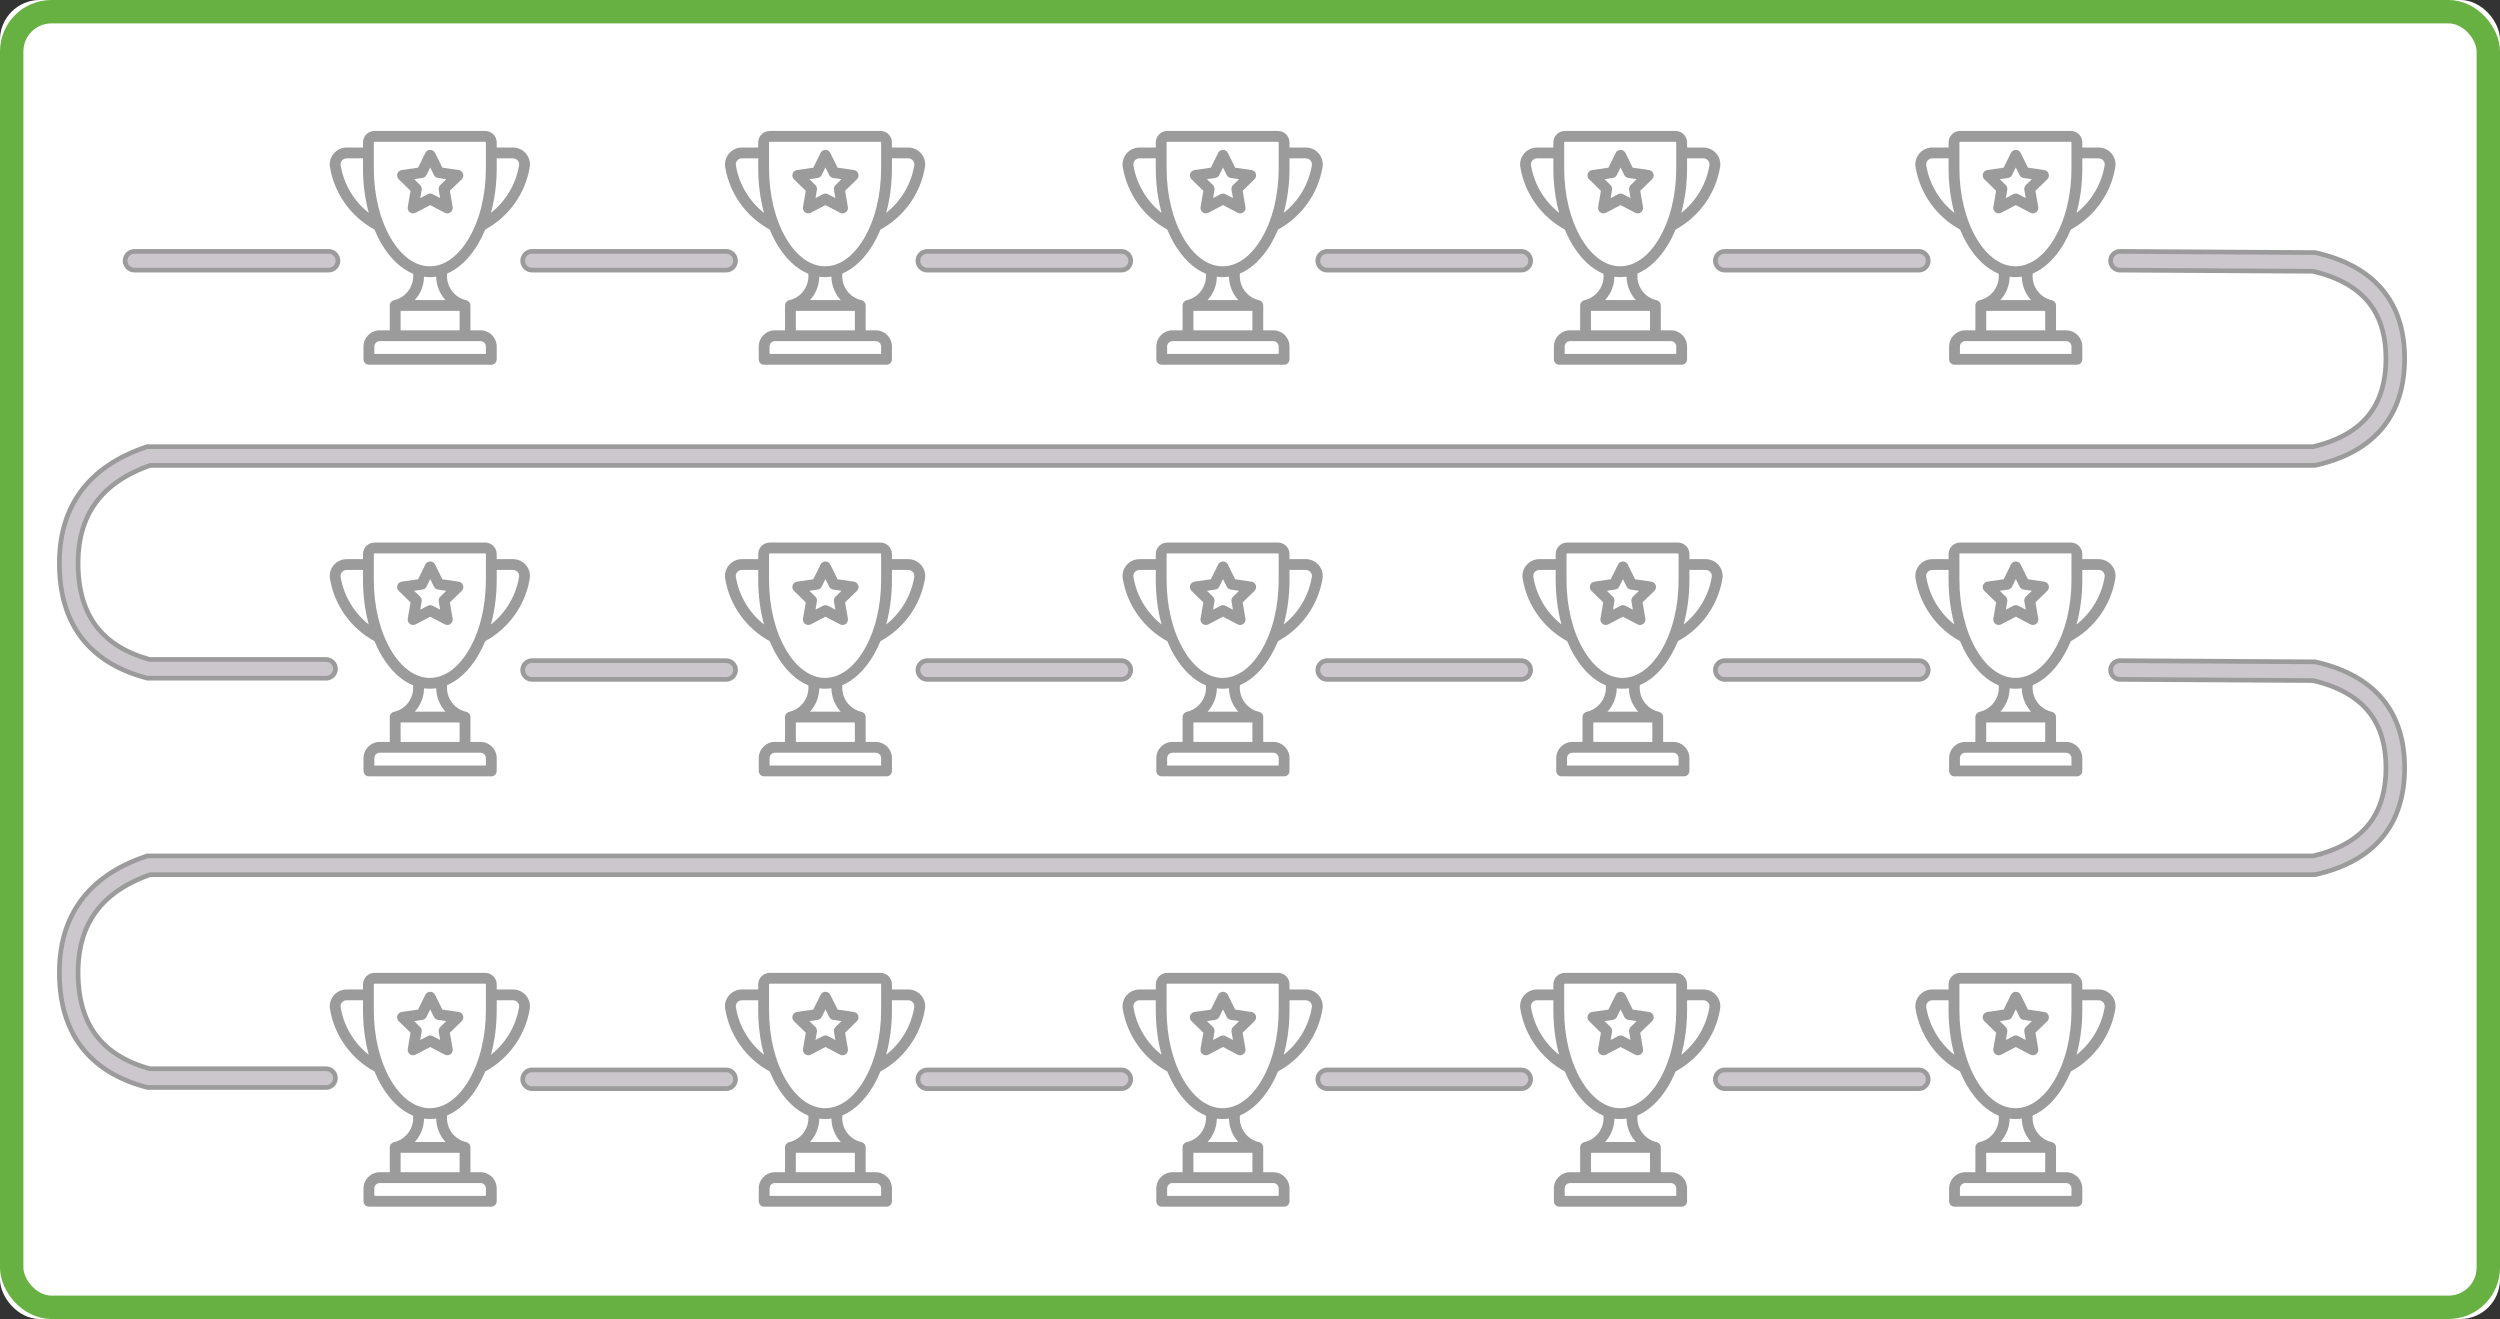 <?xml version="1.0" encoding="UTF-8"?>
<svg width="1069px" height="564px" viewBox="0 0 1069 564" version="1.1" xmlns="http://www.w3.org/2000/svg" xmlns:xlink="http://www.w3.org/1999/xlink">
    <rect x="0" y="0" width="1069" height="564" fill="#333333" stroke="none"/>
    <!-- Generator: Sketch 47.1 (45422) - http://www.bohemiancoding.com/sketch -->
    <title>trophies</title>
    <desc>Created with Sketch.</desc>
    <defs>
        <rect id="path-1" x="0" y="0" width="1069" height="564" rx="17"></rect>
        <path d="M28.5,1.5 L111.5,1.5" id="path-2"></path>
        <path d="M198.5,1.5 L281.5,1.5" id="path-3"></path>
        <path d="M367.5,1.5 L450.5,1.5" id="path-4"></path>
        <path d="M538.5,1.5 L621.5,1.5" id="path-5"></path>
        <path d="M708.5,1.5 L791.5,1.5" id="path-6"></path>
        <path d="M877.5,1.5 L960.5,2 C983.637,7.323 995.21,21.073 995.219,43.25 C995.229,65.765 983.656,79.682 960.5,85 L34.549,85 C11.41,92.927 0.025,108.583 0.396,131.968 C0.767,155.352 12.151,170.029 34.549,176 L110.424,176" id="path-7"></path>
        <path d="M198.5,1.5 L281.5,1.5" id="path-8"></path>
        <path d="M367.5,1.5 L450.5,1.5" id="path-9"></path>
        <path d="M538.5,1.5 L621.5,1.5" id="path-10"></path>
        <path d="M708.5,1.5 L791.5,1.5" id="path-11"></path>
        <path d="M877.5,1.5 L960.5,2 C983.637,7.323 995.21,21.073 995.219,43.25 C995.229,65.765 983.656,79.682 960.5,85 L34.549,85 C11.41,92.927 0.025,108.583 0.396,131.968 C0.767,155.352 12.151,170.029 34.549,176 L110.424,176" id="path-12"></path>
        <path d="M198.5,176.5 L281.5,176.5" id="path-13"></path>
        <path d="M367.5,176.5 L450.5,176.5" id="path-14"></path>
        <path d="M538.5,176.5 L621.5,176.5" id="path-15"></path>
        <path d="M708.5,176.5 L791.5,176.5" id="path-16"></path>
    </defs>
    <g id="Trophy_Infography" stroke="none" stroke-width="1" fill="none" fill-rule="evenodd">
        <g id="trophies">
            <g id="Rectangle">
                <use fill="#FFFFFF" fill-rule="evenodd" xlink:href="#path-1"></use>
                <rect stroke="#66B141" stroke-width="10" x="5" y="5" width="1059" height="554" rx="17"></rect>
            </g>
            <g id="trophy_0" transform="translate(141, 56)" fill-rule="nonzero" fill="#9B9B9B">
                <path d="M83.897,9.641 C82.517,8.019 80.505,7.089 78.377,7.089 L71.392,7.089 L71.392,4.904 C71.392,2.2 69.192,0 66.489,0 L19.12,0 C16.416,0 14.217,2.2 14.217,4.903 L14.217,7.088 L7.231,7.088 C5.103,7.088 3.091,8.019 1.711,9.641 C0.346,11.246 -0.244,13.354 0.093,15.425 C1.928,26.711 9.031,36.682 19.111,42.151 C20.032,44.365 21.075,46.463 22.237,48.417 C25.947,54.66 30.56,58.975 35.637,61.062 C36.151,66.264 32.69,71.193 27.476,72.367 C27.465,72.37 27.457,72.374 27.446,72.376 C26.429,72.62 25.671,73.533 25.671,74.624 L25.671,85.239 L21.378,85.239 C17.551,85.239 14.437,88.353 14.437,92.181 L14.437,97.659 C14.437,98.937 15.473,99.973 16.751,99.973 L69.078,99.973 C70.356,99.973 71.392,98.937 71.392,97.659 L71.392,92.181 C71.392,88.353 68.278,85.239 64.451,85.239 L60.157,85.239 L60.157,74.625 C60.157,73.531 59.397,72.616 58.377,72.375 C58.367,72.373 58.358,72.37 58.349,72.367 C53.096,71.185 49.628,66.207 50.196,60.965 C55.185,58.845 59.716,54.568 63.372,48.417 C64.534,46.463 65.577,44.365 66.498,42.15 C76.578,36.681 83.68,26.711 85.515,15.425 C85.852,13.354 85.262,11.246 83.897,9.641 Z M4.66,14.682 C4.54,13.943 4.744,13.217 5.236,12.638 C5.735,12.052 6.462,11.716 7.23,11.716 L14.216,11.716 L14.216,15.973 C14.216,22.648 15.068,29.114 16.683,35.027 C10.338,30.013 5.969,22.729 4.66,14.682 Z M64.451,89.867 C65.727,89.867 66.765,90.905 66.765,92.181 L66.765,95.346 L19.065,95.346 L19.065,92.181 C19.065,90.905 20.103,89.867 21.378,89.867 L64.451,89.867 L64.451,89.867 Z M55.53,76.938 L55.53,85.24 L30.3,85.24 L30.3,76.938 L55.53,76.938 Z M36.368,72.311 C36.94,71.681 37.462,70.999 37.93,70.269 C39.472,67.859 40.281,65.122 40.318,62.327 C41.14,62.438 41.969,62.498 42.806,62.498 C43.716,62.498 44.617,62.428 45.51,62.296 C45.563,66.053 47.025,69.609 49.484,72.311 L36.368,72.311 L36.368,72.311 Z M66.764,15.973 C66.764,27.372 64.147,38.055 59.394,46.053 C54.865,53.674 48.974,57.871 42.805,57.871 C36.636,57.871 30.744,53.674 26.215,46.053 C21.462,38.055 18.844,27.372 18.844,15.973 L18.844,4.903 C18.844,4.751 18.968,4.627 19.12,4.627 L66.488,4.627 C66.64,4.627 66.764,4.751 66.764,4.903 L66.764,15.973 L66.764,15.973 Z M80.948,14.682 C79.639,22.728 75.271,30.012 68.926,35.026 C70.54,29.113 71.392,22.648 71.392,15.973 L71.392,11.716 L78.377,11.716 C79.146,11.716 79.873,12.052 80.372,12.639 C80.863,13.217 81.068,13.943 80.948,14.682 Z" id="Shape"></path>
                <path d="M57.005,18.288 C56.732,17.45 56.008,16.84 55.137,16.713 L48.155,15.699 L45.032,9.372 C44.642,8.582 43.838,8.082 42.957,8.082 C42.076,8.082 41.272,8.582 40.882,9.372 L37.76,15.699 L30.778,16.713 C29.906,16.84 29.182,17.45 28.91,18.288 C28.638,19.126 28.865,20.045 29.496,20.66 L34.548,25.585 L33.355,32.538 C33.206,33.407 33.563,34.284 34.276,34.801 C34.988,35.319 35.933,35.387 36.712,34.978 L42.957,31.695 L49.202,34.978 C49.541,35.155 49.91,35.243 50.278,35.243 C50.758,35.243 51.236,35.094 51.639,34.801 C52.351,34.283 52.708,33.406 52.559,32.538 L51.366,25.584 L56.419,20.66 C57.05,20.045 57.277,19.126 57.005,18.288 Z M47.266,23.12 C46.72,23.651 46.471,24.417 46.6,25.168 L47.206,28.7 L44.034,27.032 C43.697,26.855 43.327,26.767 42.957,26.767 C42.587,26.767 42.217,26.856 41.88,27.032 L38.708,28.7 L39.314,25.168 C39.443,24.417 39.194,23.652 38.649,23.12 L36.083,20.619 L39.629,20.103 C40.383,19.994 41.034,19.52 41.371,18.837 L42.957,15.624 L44.543,18.837 C44.88,19.52 45.532,19.994 46.285,20.103 L49.832,20.619 L47.266,23.12 Z" id="Shape"></path>
            </g>
            <g id="trophy_1" transform="translate(310, 56)" fill-rule="nonzero" fill="#9B9B9B">
                <path d="M83.897,9.641 C82.517,8.019 80.505,7.089 78.377,7.089 L71.392,7.089 L71.392,4.904 C71.392,2.2 69.192,0 66.489,0 L19.12,0 C16.416,0 14.217,2.2 14.217,4.903 L14.217,7.088 L7.231,7.088 C5.103,7.088 3.091,8.019 1.711,9.641 C0.346,11.246 -0.244,13.354 0.093,15.425 C1.928,26.711 9.031,36.682 19.111,42.151 C20.032,44.365 21.075,46.463 22.237,48.417 C25.947,54.66 30.56,58.975 35.637,61.062 C36.151,66.264 32.69,71.193 27.476,72.367 C27.465,72.37 27.457,72.374 27.446,72.376 C26.429,72.62 25.671,73.533 25.671,74.624 L25.671,85.239 L21.378,85.239 C17.551,85.239 14.437,88.353 14.437,92.181 L14.437,97.659 C14.437,98.937 15.473,99.973 16.751,99.973 L69.078,99.973 C70.356,99.973 71.392,98.937 71.392,97.659 L71.392,92.181 C71.392,88.353 68.278,85.239 64.451,85.239 L60.157,85.239 L60.157,74.625 C60.157,73.531 59.397,72.616 58.377,72.375 C58.367,72.373 58.358,72.37 58.349,72.367 C53.096,71.185 49.628,66.207 50.196,60.965 C55.185,58.845 59.716,54.568 63.372,48.417 C64.534,46.463 65.577,44.365 66.498,42.15 C76.578,36.681 83.68,26.711 85.515,15.425 C85.852,13.354 85.262,11.246 83.897,9.641 Z M4.66,14.682 C4.54,13.943 4.744,13.217 5.236,12.638 C5.735,12.052 6.462,11.716 7.23,11.716 L14.216,11.716 L14.216,15.973 C14.216,22.648 15.068,29.114 16.683,35.027 C10.338,30.013 5.969,22.729 4.66,14.682 Z M64.451,89.867 C65.727,89.867 66.765,90.905 66.765,92.181 L66.765,95.346 L19.065,95.346 L19.065,92.181 C19.065,90.905 20.103,89.867 21.378,89.867 L64.451,89.867 L64.451,89.867 Z M55.53,76.938 L55.53,85.24 L30.3,85.24 L30.3,76.938 L55.53,76.938 Z M36.368,72.311 C36.94,71.681 37.462,70.999 37.93,70.269 C39.472,67.859 40.281,65.122 40.318,62.327 C41.14,62.438 41.969,62.498 42.806,62.498 C43.716,62.498 44.617,62.428 45.51,62.296 C45.563,66.053 47.025,69.609 49.484,72.311 L36.368,72.311 L36.368,72.311 Z M66.764,15.973 C66.764,27.372 64.147,38.055 59.394,46.053 C54.865,53.674 48.974,57.871 42.805,57.871 C36.636,57.871 30.744,53.674 26.215,46.053 C21.462,38.055 18.844,27.372 18.844,15.973 L18.844,4.903 C18.844,4.751 18.968,4.627 19.12,4.627 L66.488,4.627 C66.64,4.627 66.764,4.751 66.764,4.903 L66.764,15.973 L66.764,15.973 Z M80.948,14.682 C79.639,22.728 75.271,30.012 68.926,35.026 C70.54,29.113 71.392,22.648 71.392,15.973 L71.392,11.716 L78.377,11.716 C79.146,11.716 79.873,12.052 80.372,12.639 C80.863,13.217 81.068,13.943 80.948,14.682 Z" id="Shape"></path>
                <path d="M57.005,18.288 C56.732,17.45 56.008,16.84 55.137,16.713 L48.155,15.699 L45.032,9.372 C44.642,8.582 43.838,8.082 42.957,8.082 C42.076,8.082 41.272,8.582 40.882,9.372 L37.76,15.699 L30.778,16.713 C29.906,16.84 29.182,17.45 28.91,18.288 C28.638,19.126 28.865,20.045 29.496,20.66 L34.548,25.585 L33.355,32.538 C33.206,33.407 33.563,34.284 34.276,34.801 C34.988,35.319 35.933,35.387 36.712,34.978 L42.957,31.695 L49.202,34.978 C49.541,35.155 49.91,35.243 50.278,35.243 C50.758,35.243 51.236,35.094 51.639,34.801 C52.351,34.283 52.708,33.406 52.559,32.538 L51.366,25.584 L56.419,20.66 C57.05,20.045 57.277,19.126 57.005,18.288 Z M47.266,23.12 C46.72,23.651 46.471,24.417 46.6,25.168 L47.206,28.7 L44.034,27.032 C43.697,26.855 43.327,26.767 42.957,26.767 C42.587,26.767 42.217,26.856 41.88,27.032 L38.708,28.7 L39.314,25.168 C39.443,24.417 39.194,23.652 38.649,23.12 L36.083,20.619 L39.629,20.103 C40.383,19.994 41.034,19.52 41.371,18.837 L42.957,15.624 L44.543,18.837 C44.88,19.52 45.532,19.994 46.285,20.103 L49.832,20.619 L47.266,23.12 Z" id="Shape"></path>
            </g>
            <g id="trophy_2" transform="translate(480, 56)" fill-rule="nonzero" fill="#9B9B9B">
                <path d="M83.897,9.641 C82.517,8.019 80.505,7.089 78.377,7.089 L71.392,7.089 L71.392,4.904 C71.392,2.2 69.192,0 66.489,0 L19.12,0 C16.416,0 14.217,2.2 14.217,4.903 L14.217,7.088 L7.231,7.088 C5.103,7.088 3.091,8.019 1.711,9.641 C0.346,11.246 -0.244,13.354 0.093,15.425 C1.928,26.711 9.031,36.682 19.111,42.151 C20.032,44.365 21.075,46.463 22.237,48.417 C25.947,54.66 30.56,58.975 35.637,61.062 C36.151,66.264 32.69,71.193 27.476,72.367 C27.465,72.37 27.457,72.374 27.446,72.376 C26.429,72.62 25.671,73.533 25.671,74.624 L25.671,85.239 L21.378,85.239 C17.551,85.239 14.437,88.353 14.437,92.181 L14.437,97.659 C14.437,98.937 15.473,99.973 16.751,99.973 L69.078,99.973 C70.356,99.973 71.392,98.937 71.392,97.659 L71.392,92.181 C71.392,88.353 68.278,85.239 64.451,85.239 L60.157,85.239 L60.157,74.625 C60.157,73.531 59.397,72.616 58.377,72.375 C58.367,72.373 58.358,72.37 58.349,72.367 C53.096,71.185 49.628,66.207 50.196,60.965 C55.185,58.845 59.716,54.568 63.372,48.417 C64.534,46.463 65.577,44.365 66.498,42.15 C76.578,36.681 83.68,26.711 85.515,15.425 C85.852,13.354 85.262,11.246 83.897,9.641 Z M4.66,14.682 C4.54,13.943 4.744,13.217 5.236,12.638 C5.735,12.052 6.462,11.716 7.23,11.716 L14.216,11.716 L14.216,15.973 C14.216,22.648 15.068,29.114 16.683,35.027 C10.338,30.013 5.969,22.729 4.66,14.682 Z M64.451,89.867 C65.727,89.867 66.765,90.905 66.765,92.181 L66.765,95.346 L19.065,95.346 L19.065,92.181 C19.065,90.905 20.103,89.867 21.378,89.867 L64.451,89.867 L64.451,89.867 Z M55.53,76.938 L55.53,85.24 L30.3,85.24 L30.3,76.938 L55.53,76.938 Z M36.368,72.311 C36.94,71.681 37.462,70.999 37.93,70.269 C39.472,67.859 40.281,65.122 40.318,62.327 C41.14,62.438 41.969,62.498 42.806,62.498 C43.716,62.498 44.617,62.428 45.51,62.296 C45.563,66.053 47.025,69.609 49.484,72.311 L36.368,72.311 L36.368,72.311 Z M66.764,15.973 C66.764,27.372 64.147,38.055 59.394,46.053 C54.865,53.674 48.974,57.871 42.805,57.871 C36.636,57.871 30.744,53.674 26.215,46.053 C21.462,38.055 18.844,27.372 18.844,15.973 L18.844,4.903 C18.844,4.751 18.968,4.627 19.12,4.627 L66.488,4.627 C66.64,4.627 66.764,4.751 66.764,4.903 L66.764,15.973 L66.764,15.973 Z M80.948,14.682 C79.639,22.728 75.271,30.012 68.926,35.026 C70.54,29.113 71.392,22.648 71.392,15.973 L71.392,11.716 L78.377,11.716 C79.146,11.716 79.873,12.052 80.372,12.639 C80.863,13.217 81.068,13.943 80.948,14.682 Z" id="Shape"></path>
                <path d="M57.005,18.288 C56.732,17.45 56.008,16.84 55.137,16.713 L48.155,15.699 L45.032,9.372 C44.642,8.582 43.838,8.082 42.957,8.082 C42.076,8.082 41.272,8.582 40.882,9.372 L37.76,15.699 L30.778,16.713 C29.906,16.84 29.182,17.45 28.91,18.288 C28.638,19.126 28.865,20.045 29.496,20.66 L34.548,25.585 L33.355,32.538 C33.206,33.407 33.563,34.284 34.276,34.801 C34.988,35.319 35.933,35.387 36.712,34.978 L42.957,31.695 L49.202,34.978 C49.541,35.155 49.91,35.243 50.278,35.243 C50.758,35.243 51.236,35.094 51.639,34.801 C52.351,34.283 52.708,33.406 52.559,32.538 L51.366,25.584 L56.419,20.66 C57.05,20.045 57.277,19.126 57.005,18.288 Z M47.266,23.12 C46.72,23.651 46.471,24.417 46.6,25.168 L47.206,28.7 L44.034,27.032 C43.697,26.855 43.327,26.767 42.957,26.767 C42.587,26.767 42.217,26.856 41.88,27.032 L38.708,28.7 L39.314,25.168 C39.443,24.417 39.194,23.652 38.649,23.12 L36.083,20.619 L39.629,20.103 C40.383,19.994 41.034,19.52 41.371,18.837 L42.957,15.624 L44.543,18.837 C44.88,19.52 45.532,19.994 46.285,20.103 L49.832,20.619 L47.266,23.12 Z" id="Shape"></path>
            </g>
            <g id="trophy_3" transform="translate(650, 56)" fill-rule="nonzero" fill="#9B9B9B">
                <path d="M83.897,9.641 C82.517,8.019 80.505,7.089 78.377,7.089 L71.392,7.089 L71.392,4.904 C71.392,2.2 69.192,0 66.489,0 L19.12,0 C16.416,0 14.217,2.2 14.217,4.903 L14.217,7.088 L7.231,7.088 C5.103,7.088 3.091,8.019 1.711,9.641 C0.346,11.246 -0.244,13.354 0.093,15.425 C1.928,26.711 9.031,36.682 19.111,42.151 C20.032,44.365 21.075,46.463 22.237,48.417 C25.947,54.66 30.56,58.975 35.637,61.062 C36.151,66.264 32.69,71.193 27.476,72.367 C27.465,72.37 27.457,72.374 27.446,72.376 C26.429,72.62 25.671,73.533 25.671,74.624 L25.671,85.239 L21.378,85.239 C17.551,85.239 14.437,88.353 14.437,92.181 L14.437,97.659 C14.437,98.937 15.473,99.973 16.751,99.973 L69.078,99.973 C70.356,99.973 71.392,98.937 71.392,97.659 L71.392,92.181 C71.392,88.353 68.278,85.239 64.451,85.239 L60.157,85.239 L60.157,74.625 C60.157,73.531 59.397,72.616 58.377,72.375 C58.367,72.373 58.358,72.37 58.349,72.367 C53.096,71.185 49.628,66.207 50.196,60.965 C55.185,58.845 59.716,54.568 63.372,48.417 C64.534,46.463 65.577,44.365 66.498,42.15 C76.578,36.681 83.68,26.711 85.515,15.425 C85.852,13.354 85.262,11.246 83.897,9.641 Z M4.66,14.682 C4.54,13.943 4.744,13.217 5.236,12.638 C5.735,12.052 6.462,11.716 7.23,11.716 L14.216,11.716 L14.216,15.973 C14.216,22.648 15.068,29.114 16.683,35.027 C10.338,30.013 5.969,22.729 4.66,14.682 Z M64.451,89.867 C65.727,89.867 66.765,90.905 66.765,92.181 L66.765,95.346 L19.065,95.346 L19.065,92.181 C19.065,90.905 20.103,89.867 21.378,89.867 L64.451,89.867 L64.451,89.867 Z M55.53,76.938 L55.53,85.24 L30.3,85.24 L30.3,76.938 L55.53,76.938 Z M36.368,72.311 C36.94,71.681 37.462,70.999 37.93,70.269 C39.472,67.859 40.281,65.122 40.318,62.327 C41.14,62.438 41.969,62.498 42.806,62.498 C43.716,62.498 44.617,62.428 45.51,62.296 C45.563,66.053 47.025,69.609 49.484,72.311 L36.368,72.311 L36.368,72.311 Z M66.764,15.973 C66.764,27.372 64.147,38.055 59.394,46.053 C54.865,53.674 48.974,57.871 42.805,57.871 C36.636,57.871 30.744,53.674 26.215,46.053 C21.462,38.055 18.844,27.372 18.844,15.973 L18.844,4.903 C18.844,4.751 18.968,4.627 19.12,4.627 L66.488,4.627 C66.64,4.627 66.764,4.751 66.764,4.903 L66.764,15.973 L66.764,15.973 Z M80.948,14.682 C79.639,22.728 75.271,30.012 68.926,35.026 C70.54,29.113 71.392,22.648 71.392,15.973 L71.392,11.716 L78.377,11.716 C79.146,11.716 79.873,12.052 80.372,12.639 C80.863,13.217 81.068,13.943 80.948,14.682 Z" id="Shape"></path>
                <path d="M57.005,18.288 C56.732,17.45 56.008,16.84 55.137,16.713 L48.155,15.699 L45.032,9.372 C44.642,8.582 43.838,8.082 42.957,8.082 C42.076,8.082 41.272,8.582 40.882,9.372 L37.76,15.699 L30.778,16.713 C29.906,16.84 29.182,17.45 28.91,18.288 C28.638,19.126 28.865,20.045 29.496,20.66 L34.548,25.585 L33.355,32.538 C33.206,33.407 33.563,34.284 34.276,34.801 C34.988,35.319 35.933,35.387 36.712,34.978 L42.957,31.695 L49.202,34.978 C49.541,35.155 49.91,35.243 50.278,35.243 C50.758,35.243 51.236,35.094 51.639,34.801 C52.351,34.283 52.708,33.406 52.559,32.538 L51.366,25.584 L56.419,20.66 C57.05,20.045 57.277,19.126 57.005,18.288 Z M47.266,23.12 C46.72,23.651 46.471,24.417 46.6,25.168 L47.206,28.7 L44.034,27.032 C43.697,26.855 43.327,26.767 42.957,26.767 C42.587,26.767 42.217,26.856 41.88,27.032 L38.708,28.7 L39.314,25.168 C39.443,24.417 39.194,23.652 38.649,23.12 L36.083,20.619 L39.629,20.103 C40.383,19.994 41.034,19.52 41.371,18.837 L42.957,15.624 L44.543,18.837 C44.88,19.52 45.532,19.994 46.285,20.103 L49.832,20.619 L47.266,23.12 Z" id="Shape"></path>
            </g>
            <g id="trophy_4" transform="translate(819, 56)" fill-rule="nonzero" fill="#9B9B9B">
                <path d="M83.897,9.641 C82.517,8.019 80.505,7.089 78.377,7.089 L71.392,7.089 L71.392,4.904 C71.392,2.2 69.192,0 66.489,0 L19.12,0 C16.416,0 14.217,2.2 14.217,4.903 L14.217,7.088 L7.231,7.088 C5.103,7.088 3.091,8.019 1.711,9.641 C0.346,11.246 -0.244,13.354 0.093,15.425 C1.928,26.711 9.031,36.682 19.111,42.151 C20.032,44.365 21.075,46.463 22.237,48.417 C25.947,54.66 30.56,58.975 35.637,61.062 C36.151,66.264 32.69,71.193 27.476,72.367 C27.465,72.37 27.457,72.374 27.446,72.376 C26.429,72.62 25.671,73.533 25.671,74.624 L25.671,85.239 L21.378,85.239 C17.551,85.239 14.437,88.353 14.437,92.181 L14.437,97.659 C14.437,98.937 15.473,99.973 16.751,99.973 L69.078,99.973 C70.356,99.973 71.392,98.937 71.392,97.659 L71.392,92.181 C71.392,88.353 68.278,85.239 64.451,85.239 L60.157,85.239 L60.157,74.625 C60.157,73.531 59.397,72.616 58.377,72.375 C58.367,72.373 58.358,72.37 58.349,72.367 C53.096,71.185 49.628,66.207 50.196,60.965 C55.185,58.845 59.716,54.568 63.372,48.417 C64.534,46.463 65.577,44.365 66.498,42.15 C76.578,36.681 83.68,26.711 85.515,15.425 C85.852,13.354 85.262,11.246 83.897,9.641 Z M4.66,14.682 C4.54,13.943 4.744,13.217 5.236,12.638 C5.735,12.052 6.462,11.716 7.23,11.716 L14.216,11.716 L14.216,15.973 C14.216,22.648 15.068,29.114 16.683,35.027 C10.338,30.013 5.969,22.729 4.66,14.682 Z M64.451,89.867 C65.727,89.867 66.765,90.905 66.765,92.181 L66.765,95.346 L19.065,95.346 L19.065,92.181 C19.065,90.905 20.103,89.867 21.378,89.867 L64.451,89.867 L64.451,89.867 Z M55.53,76.938 L55.53,85.24 L30.3,85.24 L30.3,76.938 L55.53,76.938 Z M36.368,72.311 C36.94,71.681 37.462,70.999 37.93,70.269 C39.472,67.859 40.281,65.122 40.318,62.327 C41.14,62.438 41.969,62.498 42.806,62.498 C43.716,62.498 44.617,62.428 45.51,62.296 C45.563,66.053 47.025,69.609 49.484,72.311 L36.368,72.311 L36.368,72.311 Z M66.764,15.973 C66.764,27.372 64.147,38.055 59.394,46.053 C54.865,53.674 48.974,57.871 42.805,57.871 C36.636,57.871 30.744,53.674 26.215,46.053 C21.462,38.055 18.844,27.372 18.844,15.973 L18.844,4.903 C18.844,4.751 18.968,4.627 19.12,4.627 L66.488,4.627 C66.64,4.627 66.764,4.751 66.764,4.903 L66.764,15.973 L66.764,15.973 Z M80.948,14.682 C79.639,22.728 75.271,30.012 68.926,35.026 C70.54,29.113 71.392,22.648 71.392,15.973 L71.392,11.716 L78.377,11.716 C79.146,11.716 79.873,12.052 80.372,12.639 C80.863,13.217 81.068,13.943 80.948,14.682 Z" id="Shape"></path>
                <path d="M57.005,18.288 C56.732,17.45 56.008,16.84 55.137,16.713 L48.155,15.699 L45.032,9.372 C44.642,8.582 43.838,8.082 42.957,8.082 C42.076,8.082 41.272,8.582 40.882,9.372 L37.76,15.699 L30.778,16.713 C29.906,16.84 29.182,17.45 28.91,18.288 C28.638,19.126 28.865,20.045 29.496,20.66 L34.548,25.585 L33.355,32.538 C33.206,33.407 33.563,34.284 34.276,34.801 C34.988,35.319 35.933,35.387 36.712,34.978 L42.957,31.695 L49.202,34.978 C49.541,35.155 49.91,35.243 50.278,35.243 C50.758,35.243 51.236,35.094 51.639,34.801 C52.351,34.283 52.708,33.406 52.559,32.538 L51.366,25.584 L56.419,20.66 C57.05,20.045 57.277,19.126 57.005,18.288 Z M47.266,23.12 C46.72,23.651 46.471,24.417 46.6,25.168 L47.206,28.7 L44.034,27.032 C43.697,26.855 43.327,26.767 42.957,26.767 C42.587,26.767 42.217,26.856 41.88,27.032 L38.708,28.7 L39.314,25.168 C39.443,24.417 39.194,23.652 38.649,23.12 L36.083,20.619 L39.629,20.103 C40.383,19.994 41.034,19.52 41.371,18.837 L42.957,15.624 L44.543,18.837 C44.88,19.52 45.532,19.994 46.285,20.103 L49.832,20.619 L47.266,23.12 Z" id="Shape"></path>
            </g>
            <g id="trophy_5" transform="translate(141, 232)" fill-rule="nonzero" fill="#9B9B9B">
                <path d="M83.897,9.641 C82.517,8.019 80.505,7.089 78.377,7.089 L71.392,7.089 L71.392,4.904 C71.392,2.2 69.192,0 66.489,0 L19.12,0 C16.416,0 14.217,2.2 14.217,4.903 L14.217,7.088 L7.231,7.088 C5.103,7.088 3.091,8.019 1.711,9.641 C0.346,11.246 -0.244,13.354 0.093,15.425 C1.928,26.711 9.031,36.682 19.111,42.151 C20.032,44.365 21.075,46.463 22.237,48.417 C25.947,54.66 30.56,58.975 35.637,61.062 C36.151,66.264 32.69,71.193 27.476,72.367 C27.465,72.37 27.457,72.374 27.446,72.376 C26.429,72.62 25.671,73.533 25.671,74.624 L25.671,85.239 L21.378,85.239 C17.551,85.239 14.437,88.353 14.437,92.181 L14.437,97.659 C14.437,98.937 15.473,99.973 16.751,99.973 L69.078,99.973 C70.356,99.973 71.392,98.937 71.392,97.659 L71.392,92.181 C71.392,88.353 68.278,85.239 64.451,85.239 L60.157,85.239 L60.157,74.625 C60.157,73.531 59.397,72.616 58.377,72.375 C58.367,72.373 58.358,72.37 58.349,72.367 C53.096,71.185 49.628,66.207 50.196,60.965 C55.185,58.845 59.716,54.568 63.372,48.417 C64.534,46.463 65.577,44.365 66.498,42.15 C76.578,36.681 83.68,26.711 85.515,15.425 C85.852,13.354 85.262,11.246 83.897,9.641 Z M4.66,14.682 C4.54,13.943 4.744,13.217 5.236,12.638 C5.735,12.052 6.462,11.716 7.23,11.716 L14.216,11.716 L14.216,15.973 C14.216,22.648 15.068,29.114 16.683,35.027 C10.338,30.013 5.969,22.729 4.66,14.682 Z M64.451,89.867 C65.727,89.867 66.765,90.905 66.765,92.181 L66.765,95.346 L19.065,95.346 L19.065,92.181 C19.065,90.905 20.103,89.867 21.378,89.867 L64.451,89.867 L64.451,89.867 Z M55.53,76.938 L55.53,85.24 L30.3,85.24 L30.3,76.938 L55.53,76.938 Z M36.368,72.311 C36.94,71.681 37.462,70.999 37.93,70.269 C39.472,67.859 40.281,65.122 40.318,62.327 C41.14,62.438 41.969,62.498 42.806,62.498 C43.716,62.498 44.617,62.428 45.51,62.296 C45.563,66.053 47.025,69.609 49.484,72.311 L36.368,72.311 L36.368,72.311 Z M66.764,15.973 C66.764,27.372 64.147,38.055 59.394,46.053 C54.865,53.674 48.974,57.871 42.805,57.871 C36.636,57.871 30.744,53.674 26.215,46.053 C21.462,38.055 18.844,27.372 18.844,15.973 L18.844,4.903 C18.844,4.751 18.968,4.627 19.12,4.627 L66.488,4.627 C66.64,4.627 66.764,4.751 66.764,4.903 L66.764,15.973 L66.764,15.973 Z M80.948,14.682 C79.639,22.728 75.271,30.012 68.926,35.026 C70.54,29.113 71.392,22.648 71.392,15.973 L71.392,11.716 L78.377,11.716 C79.146,11.716 79.873,12.052 80.372,12.639 C80.863,13.217 81.068,13.943 80.948,14.682 Z" id="Shape"></path>
                <path d="M57.005,18.288 C56.732,17.45 56.008,16.84 55.137,16.713 L48.155,15.699 L45.032,9.372 C44.642,8.582 43.838,8.082 42.957,8.082 C42.076,8.082 41.272,8.582 40.882,9.372 L37.76,15.699 L30.778,16.713 C29.906,16.84 29.182,17.45 28.91,18.288 C28.638,19.126 28.865,20.045 29.496,20.66 L34.548,25.585 L33.355,32.538 C33.206,33.407 33.563,34.284 34.276,34.801 C34.988,35.319 35.933,35.387 36.712,34.978 L42.957,31.695 L49.202,34.978 C49.541,35.155 49.91,35.243 50.278,35.243 C50.758,35.243 51.236,35.094 51.639,34.801 C52.351,34.283 52.708,33.406 52.559,32.538 L51.366,25.584 L56.419,20.66 C57.05,20.045 57.277,19.126 57.005,18.288 Z M47.266,23.12 C46.72,23.651 46.471,24.417 46.6,25.168 L47.206,28.7 L44.034,27.032 C43.697,26.855 43.327,26.767 42.957,26.767 C42.587,26.767 42.217,26.856 41.88,27.032 L38.708,28.7 L39.314,25.168 C39.443,24.417 39.194,23.652 38.649,23.12 L36.083,20.619 L39.629,20.103 C40.383,19.994 41.034,19.52 41.371,18.837 L42.957,15.624 L44.543,18.837 C44.88,19.52 45.532,19.994 46.285,20.103 L49.832,20.619 L47.266,23.12 Z" id="Shape"></path>
            </g>
            <g id="trophy_6" transform="translate(310, 232)" fill-rule="nonzero" fill="#9B9B9B">
                <path d="M83.897,9.641 C82.517,8.019 80.505,7.089 78.377,7.089 L71.392,7.089 L71.392,4.904 C71.392,2.2 69.192,0 66.489,0 L19.12,0 C16.416,0 14.217,2.2 14.217,4.903 L14.217,7.088 L7.231,7.088 C5.103,7.088 3.091,8.019 1.711,9.641 C0.346,11.246 -0.244,13.354 0.093,15.425 C1.928,26.711 9.031,36.682 19.111,42.151 C20.032,44.365 21.075,46.463 22.237,48.417 C25.947,54.66 30.56,58.975 35.637,61.062 C36.151,66.264 32.69,71.193 27.476,72.367 C27.465,72.37 27.457,72.374 27.446,72.376 C26.429,72.62 25.671,73.533 25.671,74.624 L25.671,85.239 L21.378,85.239 C17.551,85.239 14.437,88.353 14.437,92.181 L14.437,97.659 C14.437,98.937 15.473,99.973 16.751,99.973 L69.078,99.973 C70.356,99.973 71.392,98.937 71.392,97.659 L71.392,92.181 C71.392,88.353 68.278,85.239 64.451,85.239 L60.157,85.239 L60.157,74.625 C60.157,73.531 59.397,72.616 58.377,72.375 C58.367,72.373 58.358,72.37 58.349,72.367 C53.096,71.185 49.628,66.207 50.196,60.965 C55.185,58.845 59.716,54.568 63.372,48.417 C64.534,46.463 65.577,44.365 66.498,42.15 C76.578,36.681 83.68,26.711 85.515,15.425 C85.852,13.354 85.262,11.246 83.897,9.641 Z M4.66,14.682 C4.54,13.943 4.744,13.217 5.236,12.638 C5.735,12.052 6.462,11.716 7.23,11.716 L14.216,11.716 L14.216,15.973 C14.216,22.648 15.068,29.114 16.683,35.027 C10.338,30.013 5.969,22.729 4.66,14.682 Z M64.451,89.867 C65.727,89.867 66.765,90.905 66.765,92.181 L66.765,95.346 L19.065,95.346 L19.065,92.181 C19.065,90.905 20.103,89.867 21.378,89.867 L64.451,89.867 L64.451,89.867 Z M55.53,76.938 L55.53,85.24 L30.3,85.24 L30.3,76.938 L55.53,76.938 Z M36.368,72.311 C36.94,71.681 37.462,70.999 37.93,70.269 C39.472,67.859 40.281,65.122 40.318,62.327 C41.14,62.438 41.969,62.498 42.806,62.498 C43.716,62.498 44.617,62.428 45.51,62.296 C45.563,66.053 47.025,69.609 49.484,72.311 L36.368,72.311 L36.368,72.311 Z M66.764,15.973 C66.764,27.372 64.147,38.055 59.394,46.053 C54.865,53.674 48.974,57.871 42.805,57.871 C36.636,57.871 30.744,53.674 26.215,46.053 C21.462,38.055 18.844,27.372 18.844,15.973 L18.844,4.903 C18.844,4.751 18.968,4.627 19.12,4.627 L66.488,4.627 C66.64,4.627 66.764,4.751 66.764,4.903 L66.764,15.973 L66.764,15.973 Z M80.948,14.682 C79.639,22.728 75.271,30.012 68.926,35.026 C70.54,29.113 71.392,22.648 71.392,15.973 L71.392,11.716 L78.377,11.716 C79.146,11.716 79.873,12.052 80.372,12.639 C80.863,13.217 81.068,13.943 80.948,14.682 Z" id="Shape"></path>
                <path d="M57.005,18.288 C56.732,17.45 56.008,16.84 55.137,16.713 L48.155,15.699 L45.032,9.372 C44.642,8.582 43.838,8.082 42.957,8.082 C42.076,8.082 41.272,8.582 40.882,9.372 L37.76,15.699 L30.778,16.713 C29.906,16.84 29.182,17.45 28.91,18.288 C28.638,19.126 28.865,20.045 29.496,20.66 L34.548,25.585 L33.355,32.538 C33.206,33.407 33.563,34.284 34.276,34.801 C34.988,35.319 35.933,35.387 36.712,34.978 L42.957,31.695 L49.202,34.978 C49.541,35.155 49.91,35.243 50.278,35.243 C50.758,35.243 51.236,35.094 51.639,34.801 C52.351,34.283 52.708,33.406 52.559,32.538 L51.366,25.584 L56.419,20.66 C57.05,20.045 57.277,19.126 57.005,18.288 Z M47.266,23.12 C46.72,23.651 46.471,24.417 46.6,25.168 L47.206,28.7 L44.034,27.032 C43.697,26.855 43.327,26.767 42.957,26.767 C42.587,26.767 42.217,26.856 41.88,27.032 L38.708,28.7 L39.314,25.168 C39.443,24.417 39.194,23.652 38.649,23.12 L36.083,20.619 L39.629,20.103 C40.383,19.994 41.034,19.52 41.371,18.837 L42.957,15.624 L44.543,18.837 C44.88,19.52 45.532,19.994 46.285,20.103 L49.832,20.619 L47.266,23.12 Z" id="Shape"></path>
            </g>
            <g id="trophy_7" transform="translate(480, 232)" fill-rule="nonzero" fill="#9B9B9B">
                <path d="M83.897,9.641 C82.517,8.019 80.505,7.089 78.377,7.089 L71.392,7.089 L71.392,4.904 C71.392,2.2 69.192,0 66.489,0 L19.12,0 C16.416,0 14.217,2.2 14.217,4.903 L14.217,7.088 L7.231,7.088 C5.103,7.088 3.091,8.019 1.711,9.641 C0.346,11.246 -0.244,13.354 0.093,15.425 C1.928,26.711 9.031,36.682 19.111,42.151 C20.032,44.365 21.075,46.463 22.237,48.417 C25.947,54.66 30.56,58.975 35.637,61.062 C36.151,66.264 32.69,71.193 27.476,72.367 C27.465,72.37 27.457,72.374 27.446,72.376 C26.429,72.62 25.671,73.533 25.671,74.624 L25.671,85.239 L21.378,85.239 C17.551,85.239 14.437,88.353 14.437,92.181 L14.437,97.659 C14.437,98.937 15.473,99.973 16.751,99.973 L69.078,99.973 C70.356,99.973 71.392,98.937 71.392,97.659 L71.392,92.181 C71.392,88.353 68.278,85.239 64.451,85.239 L60.157,85.239 L60.157,74.625 C60.157,73.531 59.397,72.616 58.377,72.375 C58.367,72.373 58.358,72.37 58.349,72.367 C53.096,71.185 49.628,66.207 50.196,60.965 C55.185,58.845 59.716,54.568 63.372,48.417 C64.534,46.463 65.577,44.365 66.498,42.15 C76.578,36.681 83.68,26.711 85.515,15.425 C85.852,13.354 85.262,11.246 83.897,9.641 Z M4.66,14.682 C4.54,13.943 4.744,13.217 5.236,12.638 C5.735,12.052 6.462,11.716 7.23,11.716 L14.216,11.716 L14.216,15.973 C14.216,22.648 15.068,29.114 16.683,35.027 C10.338,30.013 5.969,22.729 4.66,14.682 Z M64.451,89.867 C65.727,89.867 66.765,90.905 66.765,92.181 L66.765,95.346 L19.065,95.346 L19.065,92.181 C19.065,90.905 20.103,89.867 21.378,89.867 L64.451,89.867 L64.451,89.867 Z M55.53,76.938 L55.53,85.24 L30.3,85.24 L30.3,76.938 L55.53,76.938 Z M36.368,72.311 C36.94,71.681 37.462,70.999 37.93,70.269 C39.472,67.859 40.281,65.122 40.318,62.327 C41.14,62.438 41.969,62.498 42.806,62.498 C43.716,62.498 44.617,62.428 45.51,62.296 C45.563,66.053 47.025,69.609 49.484,72.311 L36.368,72.311 L36.368,72.311 Z M66.764,15.973 C66.764,27.372 64.147,38.055 59.394,46.053 C54.865,53.674 48.974,57.871 42.805,57.871 C36.636,57.871 30.744,53.674 26.215,46.053 C21.462,38.055 18.844,27.372 18.844,15.973 L18.844,4.903 C18.844,4.751 18.968,4.627 19.12,4.627 L66.488,4.627 C66.64,4.627 66.764,4.751 66.764,4.903 L66.764,15.973 L66.764,15.973 Z M80.948,14.682 C79.639,22.728 75.271,30.012 68.926,35.026 C70.54,29.113 71.392,22.648 71.392,15.973 L71.392,11.716 L78.377,11.716 C79.146,11.716 79.873,12.052 80.372,12.639 C80.863,13.217 81.068,13.943 80.948,14.682 Z" id="Shape"></path>
                <path d="M57.005,18.288 C56.732,17.45 56.008,16.84 55.137,16.713 L48.155,15.699 L45.032,9.372 C44.642,8.582 43.838,8.082 42.957,8.082 C42.076,8.082 41.272,8.582 40.882,9.372 L37.76,15.699 L30.778,16.713 C29.906,16.84 29.182,17.45 28.91,18.288 C28.638,19.126 28.865,20.045 29.496,20.66 L34.548,25.585 L33.355,32.538 C33.206,33.407 33.563,34.284 34.276,34.801 C34.988,35.319 35.933,35.387 36.712,34.978 L42.957,31.695 L49.202,34.978 C49.541,35.155 49.91,35.243 50.278,35.243 C50.758,35.243 51.236,35.094 51.639,34.801 C52.351,34.283 52.708,33.406 52.559,32.538 L51.366,25.584 L56.419,20.66 C57.05,20.045 57.277,19.126 57.005,18.288 Z M47.266,23.12 C46.72,23.651 46.471,24.417 46.6,25.168 L47.206,28.7 L44.034,27.032 C43.697,26.855 43.327,26.767 42.957,26.767 C42.587,26.767 42.217,26.856 41.88,27.032 L38.708,28.7 L39.314,25.168 C39.443,24.417 39.194,23.652 38.649,23.12 L36.083,20.619 L39.629,20.103 C40.383,19.994 41.034,19.52 41.371,18.837 L42.957,15.624 L44.543,18.837 C44.88,19.52 45.532,19.994 46.285,20.103 L49.832,20.619 L47.266,23.12 Z" id="Shape"></path>
            </g>
            <g id="trophy_8" transform="translate(651, 232)" fill-rule="nonzero" fill="#9B9B9B">
                <path d="M83.897,9.641 C82.517,8.019 80.505,7.089 78.377,7.089 L71.392,7.089 L71.392,4.904 C71.392,2.2 69.192,0 66.489,0 L19.12,0 C16.416,0 14.217,2.2 14.217,4.903 L14.217,7.088 L7.231,7.088 C5.103,7.088 3.091,8.019 1.711,9.641 C0.346,11.246 -0.244,13.354 0.093,15.425 C1.928,26.711 9.031,36.682 19.111,42.151 C20.032,44.365 21.075,46.463 22.237,48.417 C25.947,54.66 30.56,58.975 35.637,61.062 C36.151,66.264 32.69,71.193 27.476,72.367 C27.465,72.37 27.457,72.374 27.446,72.376 C26.429,72.62 25.671,73.533 25.671,74.624 L25.671,85.239 L21.378,85.239 C17.551,85.239 14.437,88.353 14.437,92.181 L14.437,97.659 C14.437,98.937 15.473,99.973 16.751,99.973 L69.078,99.973 C70.356,99.973 71.392,98.937 71.392,97.659 L71.392,92.181 C71.392,88.353 68.278,85.239 64.451,85.239 L60.157,85.239 L60.157,74.625 C60.157,73.531 59.397,72.616 58.377,72.375 C58.367,72.373 58.358,72.37 58.349,72.367 C53.096,71.185 49.628,66.207 50.196,60.965 C55.185,58.845 59.716,54.568 63.372,48.417 C64.534,46.463 65.577,44.365 66.498,42.15 C76.578,36.681 83.68,26.711 85.515,15.425 C85.852,13.354 85.262,11.246 83.897,9.641 Z M4.66,14.682 C4.54,13.943 4.744,13.217 5.236,12.638 C5.735,12.052 6.462,11.716 7.23,11.716 L14.216,11.716 L14.216,15.973 C14.216,22.648 15.068,29.114 16.683,35.027 C10.338,30.013 5.969,22.729 4.66,14.682 Z M64.451,89.867 C65.727,89.867 66.765,90.905 66.765,92.181 L66.765,95.346 L19.065,95.346 L19.065,92.181 C19.065,90.905 20.103,89.867 21.378,89.867 L64.451,89.867 L64.451,89.867 Z M55.53,76.938 L55.53,85.24 L30.3,85.24 L30.3,76.938 L55.53,76.938 Z M36.368,72.311 C36.94,71.681 37.462,70.999 37.93,70.269 C39.472,67.859 40.281,65.122 40.318,62.327 C41.14,62.438 41.969,62.498 42.806,62.498 C43.716,62.498 44.617,62.428 45.51,62.296 C45.563,66.053 47.025,69.609 49.484,72.311 L36.368,72.311 L36.368,72.311 Z M66.764,15.973 C66.764,27.372 64.147,38.055 59.394,46.053 C54.865,53.674 48.974,57.871 42.805,57.871 C36.636,57.871 30.744,53.674 26.215,46.053 C21.462,38.055 18.844,27.372 18.844,15.973 L18.844,4.903 C18.844,4.751 18.968,4.627 19.12,4.627 L66.488,4.627 C66.64,4.627 66.764,4.751 66.764,4.903 L66.764,15.973 L66.764,15.973 Z M80.948,14.682 C79.639,22.728 75.271,30.012 68.926,35.026 C70.54,29.113 71.392,22.648 71.392,15.973 L71.392,11.716 L78.377,11.716 C79.146,11.716 79.873,12.052 80.372,12.639 C80.863,13.217 81.068,13.943 80.948,14.682 Z" id="Shape"></path>
                <path d="M57.005,18.288 C56.732,17.45 56.008,16.84 55.137,16.713 L48.155,15.699 L45.032,9.372 C44.642,8.582 43.838,8.082 42.957,8.082 C42.076,8.082 41.272,8.582 40.882,9.372 L37.76,15.699 L30.778,16.713 C29.906,16.84 29.182,17.45 28.91,18.288 C28.638,19.126 28.865,20.045 29.496,20.66 L34.548,25.585 L33.355,32.538 C33.206,33.407 33.563,34.284 34.276,34.801 C34.988,35.319 35.933,35.387 36.712,34.978 L42.957,31.695 L49.202,34.978 C49.541,35.155 49.91,35.243 50.278,35.243 C50.758,35.243 51.236,35.094 51.639,34.801 C52.351,34.283 52.708,33.406 52.559,32.538 L51.366,25.584 L56.419,20.66 C57.05,20.045 57.277,19.126 57.005,18.288 Z M47.266,23.12 C46.72,23.651 46.471,24.417 46.6,25.168 L47.206,28.7 L44.034,27.032 C43.697,26.855 43.327,26.767 42.957,26.767 C42.587,26.767 42.217,26.856 41.88,27.032 L38.708,28.7 L39.314,25.168 C39.443,24.417 39.194,23.652 38.649,23.12 L36.083,20.619 L39.629,20.103 C40.383,19.994 41.034,19.52 41.371,18.837 L42.957,15.624 L44.543,18.837 C44.88,19.52 45.532,19.994 46.285,20.103 L49.832,20.619 L47.266,23.12 Z" id="Shape"></path>
            </g>
            <g id="trophy_9" transform="translate(819, 232)" fill-rule="nonzero" fill="#9B9B9B">
                <path d="M83.897,9.641 C82.517,8.019 80.505,7.089 78.377,7.089 L71.392,7.089 L71.392,4.904 C71.392,2.2 69.192,0 66.489,0 L19.12,0 C16.416,0 14.217,2.2 14.217,4.903 L14.217,7.088 L7.231,7.088 C5.103,7.088 3.091,8.019 1.711,9.641 C0.346,11.246 -0.244,13.354 0.093,15.425 C1.928,26.711 9.031,36.682 19.111,42.151 C20.032,44.365 21.075,46.463 22.237,48.417 C25.947,54.66 30.56,58.975 35.637,61.062 C36.151,66.264 32.69,71.193 27.476,72.367 C27.465,72.37 27.457,72.374 27.446,72.376 C26.429,72.62 25.671,73.533 25.671,74.624 L25.671,85.239 L21.378,85.239 C17.551,85.239 14.437,88.353 14.437,92.181 L14.437,97.659 C14.437,98.937 15.473,99.973 16.751,99.973 L69.078,99.973 C70.356,99.973 71.392,98.937 71.392,97.659 L71.392,92.181 C71.392,88.353 68.278,85.239 64.451,85.239 L60.157,85.239 L60.157,74.625 C60.157,73.531 59.397,72.616 58.377,72.375 C58.367,72.373 58.358,72.37 58.349,72.367 C53.096,71.185 49.628,66.207 50.196,60.965 C55.185,58.845 59.716,54.568 63.372,48.417 C64.534,46.463 65.577,44.365 66.498,42.15 C76.578,36.681 83.68,26.711 85.515,15.425 C85.852,13.354 85.262,11.246 83.897,9.641 Z M4.66,14.682 C4.54,13.943 4.744,13.217 5.236,12.638 C5.735,12.052 6.462,11.716 7.23,11.716 L14.216,11.716 L14.216,15.973 C14.216,22.648 15.068,29.114 16.683,35.027 C10.338,30.013 5.969,22.729 4.66,14.682 Z M64.451,89.867 C65.727,89.867 66.765,90.905 66.765,92.181 L66.765,95.346 L19.065,95.346 L19.065,92.181 C19.065,90.905 20.103,89.867 21.378,89.867 L64.451,89.867 L64.451,89.867 Z M55.53,76.938 L55.53,85.24 L30.3,85.24 L30.3,76.938 L55.53,76.938 Z M36.368,72.311 C36.94,71.681 37.462,70.999 37.93,70.269 C39.472,67.859 40.281,65.122 40.318,62.327 C41.14,62.438 41.969,62.498 42.806,62.498 C43.716,62.498 44.617,62.428 45.51,62.296 C45.563,66.053 47.025,69.609 49.484,72.311 L36.368,72.311 L36.368,72.311 Z M66.764,15.973 C66.764,27.372 64.147,38.055 59.394,46.053 C54.865,53.674 48.974,57.871 42.805,57.871 C36.636,57.871 30.744,53.674 26.215,46.053 C21.462,38.055 18.844,27.372 18.844,15.973 L18.844,4.903 C18.844,4.751 18.968,4.627 19.12,4.627 L66.488,4.627 C66.64,4.627 66.764,4.751 66.764,4.903 L66.764,15.973 L66.764,15.973 Z M80.948,14.682 C79.639,22.728 75.271,30.012 68.926,35.026 C70.54,29.113 71.392,22.648 71.392,15.973 L71.392,11.716 L78.377,11.716 C79.146,11.716 79.873,12.052 80.372,12.639 C80.863,13.217 81.068,13.943 80.948,14.682 Z" id="Shape"></path>
                <path d="M57.005,18.288 C56.732,17.45 56.008,16.84 55.137,16.713 L48.155,15.699 L45.032,9.372 C44.642,8.582 43.838,8.082 42.957,8.082 C42.076,8.082 41.272,8.582 40.882,9.372 L37.76,15.699 L30.778,16.713 C29.906,16.84 29.182,17.45 28.91,18.288 C28.638,19.126 28.865,20.045 29.496,20.66 L34.548,25.585 L33.355,32.538 C33.206,33.407 33.563,34.284 34.276,34.801 C34.988,35.319 35.933,35.387 36.712,34.978 L42.957,31.695 L49.202,34.978 C49.541,35.155 49.91,35.243 50.278,35.243 C50.758,35.243 51.236,35.094 51.639,34.801 C52.351,34.283 52.708,33.406 52.559,32.538 L51.366,25.584 L56.419,20.66 C57.05,20.045 57.277,19.126 57.005,18.288 Z M47.266,23.12 C46.72,23.651 46.471,24.417 46.6,25.168 L47.206,28.7 L44.034,27.032 C43.697,26.855 43.327,26.767 42.957,26.767 C42.587,26.767 42.217,26.856 41.88,27.032 L38.708,28.7 L39.314,25.168 C39.443,24.417 39.194,23.652 38.649,23.12 L36.083,20.619 L39.629,20.103 C40.383,19.994 41.034,19.52 41.371,18.837 L42.957,15.624 L44.543,18.837 C44.88,19.52 45.532,19.994 46.285,20.103 L49.832,20.619 L47.266,23.12 Z" id="Shape"></path>
            </g>
            <g id="trophy_10" transform="translate(141, 416)" fill-rule="nonzero" fill="#9B9B9B">
                <path d="M83.897,9.641 C82.517,8.019 80.505,7.089 78.377,7.089 L71.392,7.089 L71.392,4.904 C71.392,2.2 69.192,0 66.489,0 L19.12,0 C16.416,0 14.217,2.2 14.217,4.903 L14.217,7.088 L7.231,7.088 C5.103,7.088 3.091,8.019 1.711,9.641 C0.346,11.246 -0.244,13.354 0.093,15.425 C1.928,26.711 9.031,36.682 19.111,42.151 C20.032,44.365 21.075,46.463 22.237,48.417 C25.947,54.66 30.56,58.975 35.637,61.062 C36.151,66.264 32.69,71.193 27.476,72.367 C27.465,72.37 27.457,72.374 27.446,72.376 C26.429,72.62 25.671,73.533 25.671,74.624 L25.671,85.239 L21.378,85.239 C17.551,85.239 14.437,88.353 14.437,92.181 L14.437,97.659 C14.437,98.937 15.473,99.973 16.751,99.973 L69.078,99.973 C70.356,99.973 71.392,98.937 71.392,97.659 L71.392,92.181 C71.392,88.353 68.278,85.239 64.451,85.239 L60.157,85.239 L60.157,74.625 C60.157,73.531 59.397,72.616 58.377,72.375 C58.367,72.373 58.358,72.37 58.349,72.367 C53.096,71.185 49.628,66.207 50.196,60.965 C55.185,58.845 59.716,54.568 63.372,48.417 C64.534,46.463 65.577,44.365 66.498,42.15 C76.578,36.681 83.68,26.711 85.515,15.425 C85.852,13.354 85.262,11.246 83.897,9.641 Z M4.66,14.682 C4.54,13.943 4.744,13.217 5.236,12.638 C5.735,12.052 6.462,11.716 7.23,11.716 L14.216,11.716 L14.216,15.973 C14.216,22.648 15.068,29.114 16.683,35.027 C10.338,30.013 5.969,22.729 4.66,14.682 Z M64.451,89.867 C65.727,89.867 66.765,90.905 66.765,92.181 L66.765,95.346 L19.065,95.346 L19.065,92.181 C19.065,90.905 20.103,89.867 21.378,89.867 L64.451,89.867 L64.451,89.867 Z M55.53,76.938 L55.53,85.24 L30.3,85.24 L30.3,76.938 L55.53,76.938 Z M36.368,72.311 C36.94,71.681 37.462,70.999 37.93,70.269 C39.472,67.859 40.281,65.122 40.318,62.327 C41.14,62.438 41.969,62.498 42.806,62.498 C43.716,62.498 44.617,62.428 45.51,62.296 C45.563,66.053 47.025,69.609 49.484,72.311 L36.368,72.311 L36.368,72.311 Z M66.764,15.973 C66.764,27.372 64.147,38.055 59.394,46.053 C54.865,53.674 48.974,57.871 42.805,57.871 C36.636,57.871 30.744,53.674 26.215,46.053 C21.462,38.055 18.844,27.372 18.844,15.973 L18.844,4.903 C18.844,4.751 18.968,4.627 19.12,4.627 L66.488,4.627 C66.64,4.627 66.764,4.751 66.764,4.903 L66.764,15.973 L66.764,15.973 Z M80.948,14.682 C79.639,22.728 75.271,30.012 68.926,35.026 C70.54,29.113 71.392,22.648 71.392,15.973 L71.392,11.716 L78.377,11.716 C79.146,11.716 79.873,12.052 80.372,12.639 C80.863,13.217 81.068,13.943 80.948,14.682 Z" id="Shape"></path>
                <path d="M57.005,18.288 C56.732,17.45 56.008,16.84 55.137,16.713 L48.155,15.699 L45.032,9.372 C44.642,8.582 43.838,8.082 42.957,8.082 C42.076,8.082 41.272,8.582 40.882,9.372 L37.76,15.699 L30.778,16.713 C29.906,16.84 29.182,17.45 28.91,18.288 C28.638,19.126 28.865,20.045 29.496,20.66 L34.548,25.585 L33.355,32.538 C33.206,33.407 33.563,34.284 34.276,34.801 C34.988,35.319 35.933,35.387 36.712,34.978 L42.957,31.695 L49.202,34.978 C49.541,35.155 49.91,35.243 50.278,35.243 C50.758,35.243 51.236,35.094 51.639,34.801 C52.351,34.283 52.708,33.406 52.559,32.538 L51.366,25.584 L56.419,20.66 C57.05,20.045 57.277,19.126 57.005,18.288 Z M47.266,23.12 C46.72,23.651 46.471,24.417 46.6,25.168 L47.206,28.7 L44.034,27.032 C43.697,26.855 43.327,26.767 42.957,26.767 C42.587,26.767 42.217,26.856 41.88,27.032 L38.708,28.7 L39.314,25.168 C39.443,24.417 39.194,23.652 38.649,23.12 L36.083,20.619 L39.629,20.103 C40.383,19.994 41.034,19.52 41.371,18.837 L42.957,15.624 L44.543,18.837 C44.88,19.52 45.532,19.994 46.285,20.103 L49.832,20.619 L47.266,23.12 Z" id="Shape"></path>
            </g>
            <g id="trophy_11" transform="translate(310, 416)" fill-rule="nonzero" fill="#9B9B9B">
                <path d="M83.897,9.641 C82.517,8.019 80.505,7.089 78.377,7.089 L71.392,7.089 L71.392,4.904 C71.392,2.2 69.192,0 66.489,0 L19.12,0 C16.416,0 14.217,2.2 14.217,4.903 L14.217,7.088 L7.231,7.088 C5.103,7.088 3.091,8.019 1.711,9.641 C0.346,11.246 -0.244,13.354 0.093,15.425 C1.928,26.711 9.031,36.682 19.111,42.151 C20.032,44.365 21.075,46.463 22.237,48.417 C25.947,54.66 30.56,58.975 35.637,61.062 C36.151,66.264 32.69,71.193 27.476,72.367 C27.465,72.37 27.457,72.374 27.446,72.376 C26.429,72.62 25.671,73.533 25.671,74.624 L25.671,85.239 L21.378,85.239 C17.551,85.239 14.437,88.353 14.437,92.181 L14.437,97.659 C14.437,98.937 15.473,99.973 16.751,99.973 L69.078,99.973 C70.356,99.973 71.392,98.937 71.392,97.659 L71.392,92.181 C71.392,88.353 68.278,85.239 64.451,85.239 L60.157,85.239 L60.157,74.625 C60.157,73.531 59.397,72.616 58.377,72.375 C58.367,72.373 58.358,72.37 58.349,72.367 C53.096,71.185 49.628,66.207 50.196,60.965 C55.185,58.845 59.716,54.568 63.372,48.417 C64.534,46.463 65.577,44.365 66.498,42.15 C76.578,36.681 83.68,26.711 85.515,15.425 C85.852,13.354 85.262,11.246 83.897,9.641 Z M4.66,14.682 C4.54,13.943 4.744,13.217 5.236,12.638 C5.735,12.052 6.462,11.716 7.23,11.716 L14.216,11.716 L14.216,15.973 C14.216,22.648 15.068,29.114 16.683,35.027 C10.338,30.013 5.969,22.729 4.66,14.682 Z M64.451,89.867 C65.727,89.867 66.765,90.905 66.765,92.181 L66.765,95.346 L19.065,95.346 L19.065,92.181 C19.065,90.905 20.103,89.867 21.378,89.867 L64.451,89.867 L64.451,89.867 Z M55.53,76.938 L55.53,85.24 L30.3,85.24 L30.3,76.938 L55.53,76.938 Z M36.368,72.311 C36.94,71.681 37.462,70.999 37.93,70.269 C39.472,67.859 40.281,65.122 40.318,62.327 C41.14,62.438 41.969,62.498 42.806,62.498 C43.716,62.498 44.617,62.428 45.51,62.296 C45.563,66.053 47.025,69.609 49.484,72.311 L36.368,72.311 L36.368,72.311 Z M66.764,15.973 C66.764,27.372 64.147,38.055 59.394,46.053 C54.865,53.674 48.974,57.871 42.805,57.871 C36.636,57.871 30.744,53.674 26.215,46.053 C21.462,38.055 18.844,27.372 18.844,15.973 L18.844,4.903 C18.844,4.751 18.968,4.627 19.12,4.627 L66.488,4.627 C66.64,4.627 66.764,4.751 66.764,4.903 L66.764,15.973 L66.764,15.973 Z M80.948,14.682 C79.639,22.728 75.271,30.012 68.926,35.026 C70.54,29.113 71.392,22.648 71.392,15.973 L71.392,11.716 L78.377,11.716 C79.146,11.716 79.873,12.052 80.372,12.639 C80.863,13.217 81.068,13.943 80.948,14.682 Z" id="Shape"></path>
                <path d="M57.005,18.288 C56.732,17.45 56.008,16.84 55.137,16.713 L48.155,15.699 L45.032,9.372 C44.642,8.582 43.838,8.082 42.957,8.082 C42.076,8.082 41.272,8.582 40.882,9.372 L37.76,15.699 L30.778,16.713 C29.906,16.84 29.182,17.45 28.91,18.288 C28.638,19.126 28.865,20.045 29.496,20.66 L34.548,25.585 L33.355,32.538 C33.206,33.407 33.563,34.284 34.276,34.801 C34.988,35.319 35.933,35.387 36.712,34.978 L42.957,31.695 L49.202,34.978 C49.541,35.155 49.91,35.243 50.278,35.243 C50.758,35.243 51.236,35.094 51.639,34.801 C52.351,34.283 52.708,33.406 52.559,32.538 L51.366,25.584 L56.419,20.66 C57.05,20.045 57.277,19.126 57.005,18.288 Z M47.266,23.12 C46.72,23.651 46.471,24.417 46.6,25.168 L47.206,28.7 L44.034,27.032 C43.697,26.855 43.327,26.767 42.957,26.767 C42.587,26.767 42.217,26.856 41.88,27.032 L38.708,28.7 L39.314,25.168 C39.443,24.417 39.194,23.652 38.649,23.12 L36.083,20.619 L39.629,20.103 C40.383,19.994 41.034,19.52 41.371,18.837 L42.957,15.624 L44.543,18.837 C44.88,19.52 45.532,19.994 46.285,20.103 L49.832,20.619 L47.266,23.12 Z" id="Shape"></path>
            </g>
            <g id="trophy_12" transform="translate(480, 416)" fill-rule="nonzero" fill="#9B9B9B">
                <path d="M83.897,9.641 C82.517,8.019 80.505,7.089 78.377,7.089 L71.392,7.089 L71.392,4.904 C71.392,2.2 69.192,0 66.489,0 L19.12,0 C16.416,0 14.217,2.2 14.217,4.903 L14.217,7.088 L7.231,7.088 C5.103,7.088 3.091,8.019 1.711,9.641 C0.346,11.246 -0.244,13.354 0.093,15.425 C1.928,26.711 9.031,36.682 19.111,42.151 C20.032,44.365 21.075,46.463 22.237,48.417 C25.947,54.66 30.56,58.975 35.637,61.062 C36.151,66.264 32.69,71.193 27.476,72.367 C27.465,72.37 27.457,72.374 27.446,72.376 C26.429,72.62 25.671,73.533 25.671,74.624 L25.671,85.239 L21.378,85.239 C17.551,85.239 14.437,88.353 14.437,92.181 L14.437,97.659 C14.437,98.937 15.473,99.973 16.751,99.973 L69.078,99.973 C70.356,99.973 71.392,98.937 71.392,97.659 L71.392,92.181 C71.392,88.353 68.278,85.239 64.451,85.239 L60.157,85.239 L60.157,74.625 C60.157,73.531 59.397,72.616 58.377,72.375 C58.367,72.373 58.358,72.37 58.349,72.367 C53.096,71.185 49.628,66.207 50.196,60.965 C55.185,58.845 59.716,54.568 63.372,48.417 C64.534,46.463 65.577,44.365 66.498,42.15 C76.578,36.681 83.68,26.711 85.515,15.425 C85.852,13.354 85.262,11.246 83.897,9.641 Z M4.66,14.682 C4.54,13.943 4.744,13.217 5.236,12.638 C5.735,12.052 6.462,11.716 7.23,11.716 L14.216,11.716 L14.216,15.973 C14.216,22.648 15.068,29.114 16.683,35.027 C10.338,30.013 5.969,22.729 4.66,14.682 Z M64.451,89.867 C65.727,89.867 66.765,90.905 66.765,92.181 L66.765,95.346 L19.065,95.346 L19.065,92.181 C19.065,90.905 20.103,89.867 21.378,89.867 L64.451,89.867 L64.451,89.867 Z M55.53,76.938 L55.53,85.24 L30.3,85.24 L30.3,76.938 L55.53,76.938 Z M36.368,72.311 C36.94,71.681 37.462,70.999 37.93,70.269 C39.472,67.859 40.281,65.122 40.318,62.327 C41.14,62.438 41.969,62.498 42.806,62.498 C43.716,62.498 44.617,62.428 45.51,62.296 C45.563,66.053 47.025,69.609 49.484,72.311 L36.368,72.311 L36.368,72.311 Z M66.764,15.973 C66.764,27.372 64.147,38.055 59.394,46.053 C54.865,53.674 48.974,57.871 42.805,57.871 C36.636,57.871 30.744,53.674 26.215,46.053 C21.462,38.055 18.844,27.372 18.844,15.973 L18.844,4.903 C18.844,4.751 18.968,4.627 19.12,4.627 L66.488,4.627 C66.64,4.627 66.764,4.751 66.764,4.903 L66.764,15.973 L66.764,15.973 Z M80.948,14.682 C79.639,22.728 75.271,30.012 68.926,35.026 C70.54,29.113 71.392,22.648 71.392,15.973 L71.392,11.716 L78.377,11.716 C79.146,11.716 79.873,12.052 80.372,12.639 C80.863,13.217 81.068,13.943 80.948,14.682 Z" id="Shape"></path>
                <path d="M57.005,18.288 C56.732,17.45 56.008,16.84 55.137,16.713 L48.155,15.699 L45.032,9.372 C44.642,8.582 43.838,8.082 42.957,8.082 C42.076,8.082 41.272,8.582 40.882,9.372 L37.76,15.699 L30.778,16.713 C29.906,16.84 29.182,17.45 28.91,18.288 C28.638,19.126 28.865,20.045 29.496,20.66 L34.548,25.585 L33.355,32.538 C33.206,33.407 33.563,34.284 34.276,34.801 C34.988,35.319 35.933,35.387 36.712,34.978 L42.957,31.695 L49.202,34.978 C49.541,35.155 49.91,35.243 50.278,35.243 C50.758,35.243 51.236,35.094 51.639,34.801 C52.351,34.283 52.708,33.406 52.559,32.538 L51.366,25.584 L56.419,20.66 C57.05,20.045 57.277,19.126 57.005,18.288 Z M47.266,23.12 C46.72,23.651 46.471,24.417 46.6,25.168 L47.206,28.7 L44.034,27.032 C43.697,26.855 43.327,26.767 42.957,26.767 C42.587,26.767 42.217,26.856 41.88,27.032 L38.708,28.7 L39.314,25.168 C39.443,24.417 39.194,23.652 38.649,23.12 L36.083,20.619 L39.629,20.103 C40.383,19.994 41.034,19.52 41.371,18.837 L42.957,15.624 L44.543,18.837 C44.88,19.52 45.532,19.994 46.285,20.103 L49.832,20.619 L47.266,23.12 Z" id="Shape"></path>
            </g>
            <g id="trophy_13" transform="translate(650, 416)" fill-rule="nonzero" fill="#9B9B9B">
                <path d="M83.897,9.641 C82.517,8.019 80.505,7.089 78.377,7.089 L71.392,7.089 L71.392,4.904 C71.392,2.2 69.192,0 66.489,0 L19.12,0 C16.416,0 14.217,2.2 14.217,4.903 L14.217,7.088 L7.231,7.088 C5.103,7.088 3.091,8.019 1.711,9.641 C0.346,11.246 -0.244,13.354 0.093,15.425 C1.928,26.711 9.031,36.682 19.111,42.151 C20.032,44.365 21.075,46.463 22.237,48.417 C25.947,54.66 30.56,58.975 35.637,61.062 C36.151,66.264 32.69,71.193 27.476,72.367 C27.465,72.37 27.457,72.374 27.446,72.376 C26.429,72.62 25.671,73.533 25.671,74.624 L25.671,85.239 L21.378,85.239 C17.551,85.239 14.437,88.353 14.437,92.181 L14.437,97.659 C14.437,98.937 15.473,99.973 16.751,99.973 L69.078,99.973 C70.356,99.973 71.392,98.937 71.392,97.659 L71.392,92.181 C71.392,88.353 68.278,85.239 64.451,85.239 L60.157,85.239 L60.157,74.625 C60.157,73.531 59.397,72.616 58.377,72.375 C58.367,72.373 58.358,72.37 58.349,72.367 C53.096,71.185 49.628,66.207 50.196,60.965 C55.185,58.845 59.716,54.568 63.372,48.417 C64.534,46.463 65.577,44.365 66.498,42.15 C76.578,36.681 83.68,26.711 85.515,15.425 C85.852,13.354 85.262,11.246 83.897,9.641 Z M4.66,14.682 C4.54,13.943 4.744,13.217 5.236,12.638 C5.735,12.052 6.462,11.716 7.23,11.716 L14.216,11.716 L14.216,15.973 C14.216,22.648 15.068,29.114 16.683,35.027 C10.338,30.013 5.969,22.729 4.66,14.682 Z M64.451,89.867 C65.727,89.867 66.765,90.905 66.765,92.181 L66.765,95.346 L19.065,95.346 L19.065,92.181 C19.065,90.905 20.103,89.867 21.378,89.867 L64.451,89.867 L64.451,89.867 Z M55.53,76.938 L55.53,85.24 L30.3,85.24 L30.3,76.938 L55.53,76.938 Z M36.368,72.311 C36.94,71.681 37.462,70.999 37.93,70.269 C39.472,67.859 40.281,65.122 40.318,62.327 C41.14,62.438 41.969,62.498 42.806,62.498 C43.716,62.498 44.617,62.428 45.51,62.296 C45.563,66.053 47.025,69.609 49.484,72.311 L36.368,72.311 L36.368,72.311 Z M66.764,15.973 C66.764,27.372 64.147,38.055 59.394,46.053 C54.865,53.674 48.974,57.871 42.805,57.871 C36.636,57.871 30.744,53.674 26.215,46.053 C21.462,38.055 18.844,27.372 18.844,15.973 L18.844,4.903 C18.844,4.751 18.968,4.627 19.12,4.627 L66.488,4.627 C66.64,4.627 66.764,4.751 66.764,4.903 L66.764,15.973 L66.764,15.973 Z M80.948,14.682 C79.639,22.728 75.271,30.012 68.926,35.026 C70.54,29.113 71.392,22.648 71.392,15.973 L71.392,11.716 L78.377,11.716 C79.146,11.716 79.873,12.052 80.372,12.639 C80.863,13.217 81.068,13.943 80.948,14.682 Z" id="Shape"></path>
                <path d="M57.005,18.288 C56.732,17.45 56.008,16.84 55.137,16.713 L48.155,15.699 L45.032,9.372 C44.642,8.582 43.838,8.082 42.957,8.082 C42.076,8.082 41.272,8.582 40.882,9.372 L37.76,15.699 L30.778,16.713 C29.906,16.84 29.182,17.45 28.91,18.288 C28.638,19.126 28.865,20.045 29.496,20.66 L34.548,25.585 L33.355,32.538 C33.206,33.407 33.563,34.284 34.276,34.801 C34.988,35.319 35.933,35.387 36.712,34.978 L42.957,31.695 L49.202,34.978 C49.541,35.155 49.91,35.243 50.278,35.243 C50.758,35.243 51.236,35.094 51.639,34.801 C52.351,34.283 52.708,33.406 52.559,32.538 L51.366,25.584 L56.419,20.66 C57.05,20.045 57.277,19.126 57.005,18.288 Z M47.266,23.12 C46.72,23.651 46.471,24.417 46.6,25.168 L47.206,28.7 L44.034,27.032 C43.697,26.855 43.327,26.767 42.957,26.767 C42.587,26.767 42.217,26.856 41.88,27.032 L38.708,28.7 L39.314,25.168 C39.443,24.417 39.194,23.652 38.649,23.12 L36.083,20.619 L39.629,20.103 C40.383,19.994 41.034,19.52 41.371,18.837 L42.957,15.624 L44.543,18.837 C44.88,19.52 45.532,19.994 46.285,20.103 L49.832,20.619 L47.266,23.12 Z" id="Shape"></path>
            </g>
            <g id="trophy_14" transform="translate(819, 416)" fill-rule="nonzero" fill="#9B9B9B">
                <path d="M83.897,9.641 C82.517,8.019 80.505,7.089 78.377,7.089 L71.392,7.089 L71.392,4.904 C71.392,2.2 69.192,0 66.489,0 L19.12,0 C16.416,0 14.217,2.2 14.217,4.903 L14.217,7.088 L7.231,7.088 C5.103,7.088 3.091,8.019 1.711,9.641 C0.346,11.246 -0.244,13.354 0.093,15.425 C1.928,26.711 9.031,36.682 19.111,42.151 C20.032,44.365 21.075,46.463 22.237,48.417 C25.947,54.66 30.56,58.975 35.637,61.062 C36.151,66.264 32.69,71.193 27.476,72.367 C27.465,72.37 27.457,72.374 27.446,72.376 C26.429,72.62 25.671,73.533 25.671,74.624 L25.671,85.239 L21.378,85.239 C17.551,85.239 14.437,88.353 14.437,92.181 L14.437,97.659 C14.437,98.937 15.473,99.973 16.751,99.973 L69.078,99.973 C70.356,99.973 71.392,98.937 71.392,97.659 L71.392,92.181 C71.392,88.353 68.278,85.239 64.451,85.239 L60.157,85.239 L60.157,74.625 C60.157,73.531 59.397,72.616 58.377,72.375 C58.367,72.373 58.358,72.37 58.349,72.367 C53.096,71.185 49.628,66.207 50.196,60.965 C55.185,58.845 59.716,54.568 63.372,48.417 C64.534,46.463 65.577,44.365 66.498,42.15 C76.578,36.681 83.68,26.711 85.515,15.425 C85.852,13.354 85.262,11.246 83.897,9.641 Z M4.66,14.682 C4.54,13.943 4.744,13.217 5.236,12.638 C5.735,12.052 6.462,11.716 7.23,11.716 L14.216,11.716 L14.216,15.973 C14.216,22.648 15.068,29.114 16.683,35.027 C10.338,30.013 5.969,22.729 4.66,14.682 Z M64.451,89.867 C65.727,89.867 66.765,90.905 66.765,92.181 L66.765,95.346 L19.065,95.346 L19.065,92.181 C19.065,90.905 20.103,89.867 21.378,89.867 L64.451,89.867 L64.451,89.867 Z M55.53,76.938 L55.53,85.24 L30.3,85.24 L30.3,76.938 L55.53,76.938 Z M36.368,72.311 C36.94,71.681 37.462,70.999 37.93,70.269 C39.472,67.859 40.281,65.122 40.318,62.327 C41.14,62.438 41.969,62.498 42.806,62.498 C43.716,62.498 44.617,62.428 45.51,62.296 C45.563,66.053 47.025,69.609 49.484,72.311 L36.368,72.311 L36.368,72.311 Z M66.764,15.973 C66.764,27.372 64.147,38.055 59.394,46.053 C54.865,53.674 48.974,57.871 42.805,57.871 C36.636,57.871 30.744,53.674 26.215,46.053 C21.462,38.055 18.844,27.372 18.844,15.973 L18.844,4.903 C18.844,4.751 18.968,4.627 19.12,4.627 L66.488,4.627 C66.64,4.627 66.764,4.751 66.764,4.903 L66.764,15.973 L66.764,15.973 Z M80.948,14.682 C79.639,22.728 75.271,30.012 68.926,35.026 C70.54,29.113 71.392,22.648 71.392,15.973 L71.392,11.716 L78.377,11.716 C79.146,11.716 79.873,12.052 80.372,12.639 C80.863,13.217 81.068,13.943 80.948,14.682 Z" id="Shape"></path>
                <path d="M57.005,18.288 C56.732,17.45 56.008,16.84 55.137,16.713 L48.155,15.699 L45.032,9.372 C44.642,8.582 43.838,8.082 42.957,8.082 C42.076,8.082 41.272,8.582 40.882,9.372 L37.76,15.699 L30.778,16.713 C29.906,16.84 29.182,17.45 28.91,18.288 C28.638,19.126 28.865,20.045 29.496,20.66 L34.548,25.585 L33.355,32.538 C33.206,33.407 33.563,34.284 34.276,34.801 C34.988,35.319 35.933,35.387 36.712,34.978 L42.957,31.695 L49.202,34.978 C49.541,35.155 49.91,35.243 50.278,35.243 C50.758,35.243 51.236,35.094 51.639,34.801 C52.351,34.283 52.708,33.406 52.559,32.538 L51.366,25.584 L56.419,20.66 C57.05,20.045 57.277,19.126 57.005,18.288 Z M47.266,23.12 C46.72,23.651 46.471,24.417 46.6,25.168 L47.206,28.7 L44.034,27.032 C43.697,26.855 43.327,26.767 42.957,26.767 C42.587,26.767 42.217,26.856 41.88,27.032 L38.708,28.7 L39.314,25.168 C39.443,24.417 39.194,23.652 38.649,23.12 L36.083,20.619 L39.629,20.103 C40.383,19.994 41.034,19.52 41.371,18.837 L42.957,15.624 L44.543,18.837 C44.88,19.52 45.532,19.994 46.285,20.103 L49.832,20.619 L47.266,23.12 Z" id="Shape"></path>
            </g>
            <g id="1st_row_path" transform="translate(29, 110)" stroke-linecap="round">
                <g id="line_0">
                    <use stroke="#9B9B9B" stroke-width="10" xlink:href="#path-2"></use>
                    <use stroke="#CBC7CC" stroke-width="6" xlink:href="#path-2"></use>
                </g>
                <g id="line_1">
                    <use stroke="#9B9B9B" stroke-width="10" xlink:href="#path-3"></use>
                    <use stroke="#CBC7CC" stroke-width="6" xlink:href="#path-3"></use>
                </g>
                <g id="line_2">
                    <use stroke="#9B9B9B" stroke-width="10" xlink:href="#path-4"></use>
                    <use stroke="#CBC7CC" stroke-width="6" xlink:href="#path-4"></use>
                </g>
                <g id="line_3">
                    <use stroke="#9B9B9B" stroke-width="10" xlink:href="#path-5"></use>
                    <use stroke="#CBC7CC" stroke-width="6" xlink:href="#path-5"></use>
                </g>
                <g id="line_4">
                    <use stroke="#9B9B9B" stroke-width="10" xlink:href="#path-6"></use>
                    <use stroke="#CBC7CC" stroke-width="6" xlink:href="#path-6"></use>
                </g>
                <g id="line_5">
                    <use stroke="#9B9B9B" stroke-width="10" xlink:href="#path-7"></use>
                    <use stroke="#CBC7CC" stroke-width="6" xlink:href="#path-7"></use>
                </g>
            </g>
            <g id="2nd_row_path" transform="translate(29, 285)" stroke-linecap="round">
                <g id="line_6">
                    <use stroke="#9B9B9B" stroke-width="10" xlink:href="#path-8"></use>
                    <use stroke="#CBC7CC" stroke-width="6" xlink:href="#path-8"></use>
                </g>
                <g id="line_7">
                    <use stroke="#9B9B9B" stroke-width="10" xlink:href="#path-9"></use>
                    <use stroke="#CBC7CC" stroke-width="6" xlink:href="#path-9"></use>
                </g>
                <g id="line_8">
                    <use stroke="#9B9B9B" stroke-width="10" xlink:href="#path-10"></use>
                    <use stroke="#CBC7CC" stroke-width="6" xlink:href="#path-10"></use>
                </g>
                <g id="line_9">
                    <use stroke="#9B9B9B" stroke-width="10" xlink:href="#path-11"></use>
                    <use stroke="#CBC7CC" stroke-width="6" xlink:href="#path-11"></use>
                </g>
                <g id="line_10">
                    <use stroke="#9B9B9B" stroke-width="10" xlink:href="#path-12"></use>
                    <use stroke="#CBC7CC" stroke-width="6" xlink:href="#path-12"></use>
                </g>
                <g id="line_11">
                    <use stroke="#9B9B9B" stroke-width="10" xlink:href="#path-13"></use>
                    <use stroke="#CBC7CC" stroke-width="6" xlink:href="#path-13"></use>
                </g>
                <g id="line_12">
                    <use stroke="#9B9B9B" stroke-width="10" xlink:href="#path-14"></use>
                    <use stroke="#CBC7CC" stroke-width="6" xlink:href="#path-14"></use>
                </g>
                <g id="line_13">
                    <use stroke="#9B9B9B" stroke-width="10" xlink:href="#path-15"></use>
                    <use stroke="#CBC7CC" stroke-width="6" xlink:href="#path-15"></use>
                </g>
                <g id="line_14">
                    <use stroke="#9B9B9B" stroke-width="10" xlink:href="#path-16"></use>
                    <use stroke="#CBC7CC" stroke-width="6" xlink:href="#path-16"></use>
                </g>
            </g>
        </g>
    </g>
</svg>